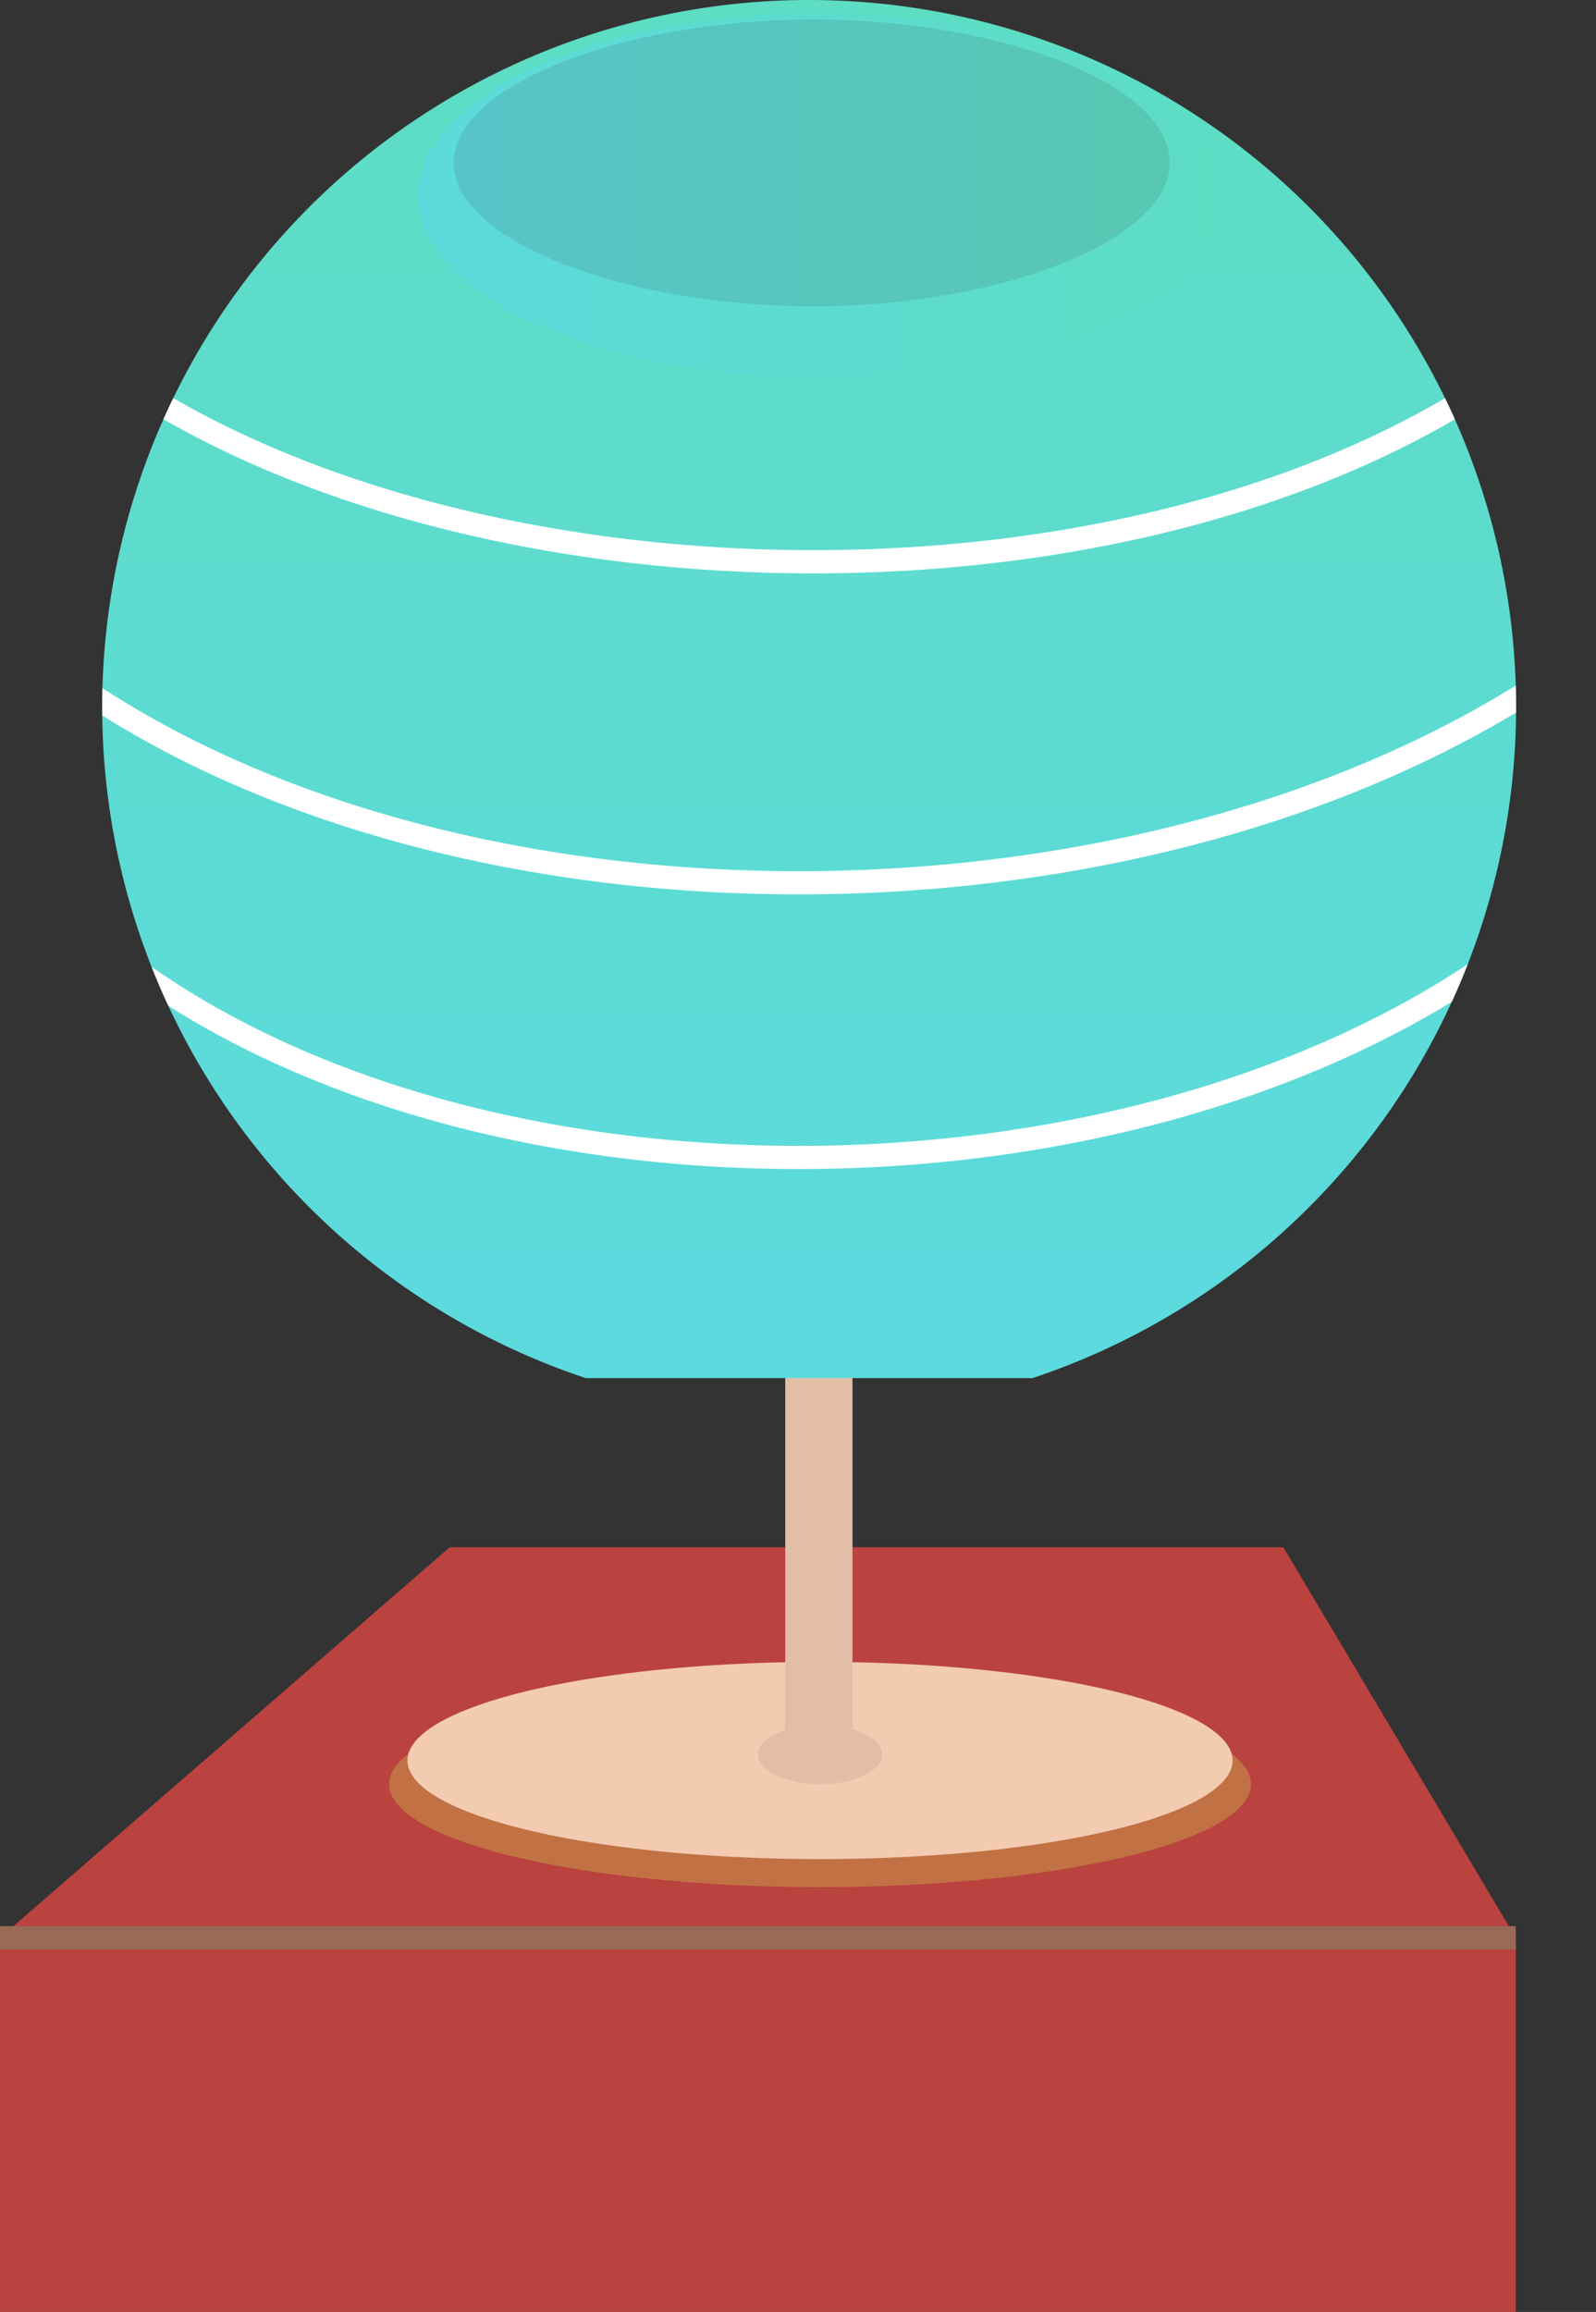 <svg xmlns="http://www.w3.org/2000/svg" xmlns:xlink="http://www.w3.org/1999/xlink" viewBox="0 0 68.82 99.65"><rect x="0" y="0" width="68.82" height="99.65" fill="#333333" stroke="none"/><defs><style>.cls-1,.cls-8,.cls-9{fill:none;}.cls-2{fill:#ba423f;}.cls-3{fill:#c17144;}.cls-4{fill:#f2cbb1;}.cls-5{fill:#e2bea6;}.cls-6{fill:url(#未命名的渐变_61);}.cls-7{clip-path:url(#clip-path);}.cls-8{stroke:#fff;}.cls-8,.cls-9{stroke-miterlimit:10;}.cls-9{stroke:#996a55;}.cls-10{opacity:0.87;fill:url(#未命名的渐变_61-2);}</style><linearGradient id="未命名的渐变_61" x1="34.89" y1="59.4" x2="34.89" gradientUnits="userSpaceOnUse"><stop offset="0" stop-color="#5cdadf"/><stop offset="1" stop-color="#5dddc3"/></linearGradient><clipPath id="clip-path"><path class="cls-1" d="M34.89,0a30.48,30.48,0,0,0-9.63,59.4H44.52A30.48,30.48,0,0,0,34.89,0Zm.18,13.2c-8,0-15.51-2.77-15.51-6.18S27.06.84,35.07.84,50.44,3.61,50.44,7,43.07,13.2,35.07,13.2Z"/></clipPath><linearGradient id="未命名的渐变_61-2" x1="18.03" y1="8.42" x2="52.7" y2="8.42" xlink:href="#未命名的渐变_61"/></defs><title>light_green</title><g id="图层_2" data-name="图层 2"><g id="图层_1-2" data-name="图层 1"><polygon class="cls-2" points="55.34 66.69 19.39 66.69 0 83.52 0 99.65 65.36 99.65 65.36 83.52 55.34 66.69"/><ellipse class="cls-3" cx="35.36" cy="76.9" rx="18.58" ry="4.44"/><ellipse class="cls-4" cx="35.36" cy="75.88" rx="17.79" ry="4.25"/><ellipse class="cls-5" cx="35.36" cy="75.62" rx="2.68" ry="1.28"/><rect class="cls-5" x="33.86" y="53.31" width="2.9" height="23.17" rx="1.45"/><path class="cls-6" d="M34.89,0a30.48,30.48,0,0,0-9.63,59.4H44.52A30.48,30.48,0,0,0,34.89,0Zm.18,13.2c-8,0-15.51-2.77-15.51-6.18S27.06.84,35.07.84,50.44,3.61,50.44,7,43.07,13.2,35.07,13.2Z"/><g class="cls-7"><path class="cls-8" d="M1.26,28c16.81,13.45,49.4,13.35,67.26,0"/><path class="cls-8" d="M4.59,40.84c15.15,12.13,44.5,12,60.59,0"/><path class="cls-8" d="M4.59,15.91c15.15,10.72,44.51,11.42,60.59,0"/></g><line class="cls-9" y1="83.52" x2="65.36" y2="83.52"/><ellipse class="cls-10" cx="35.36" cy="8.42" rx="17.33" ry="7.84"/></g></g></svg>